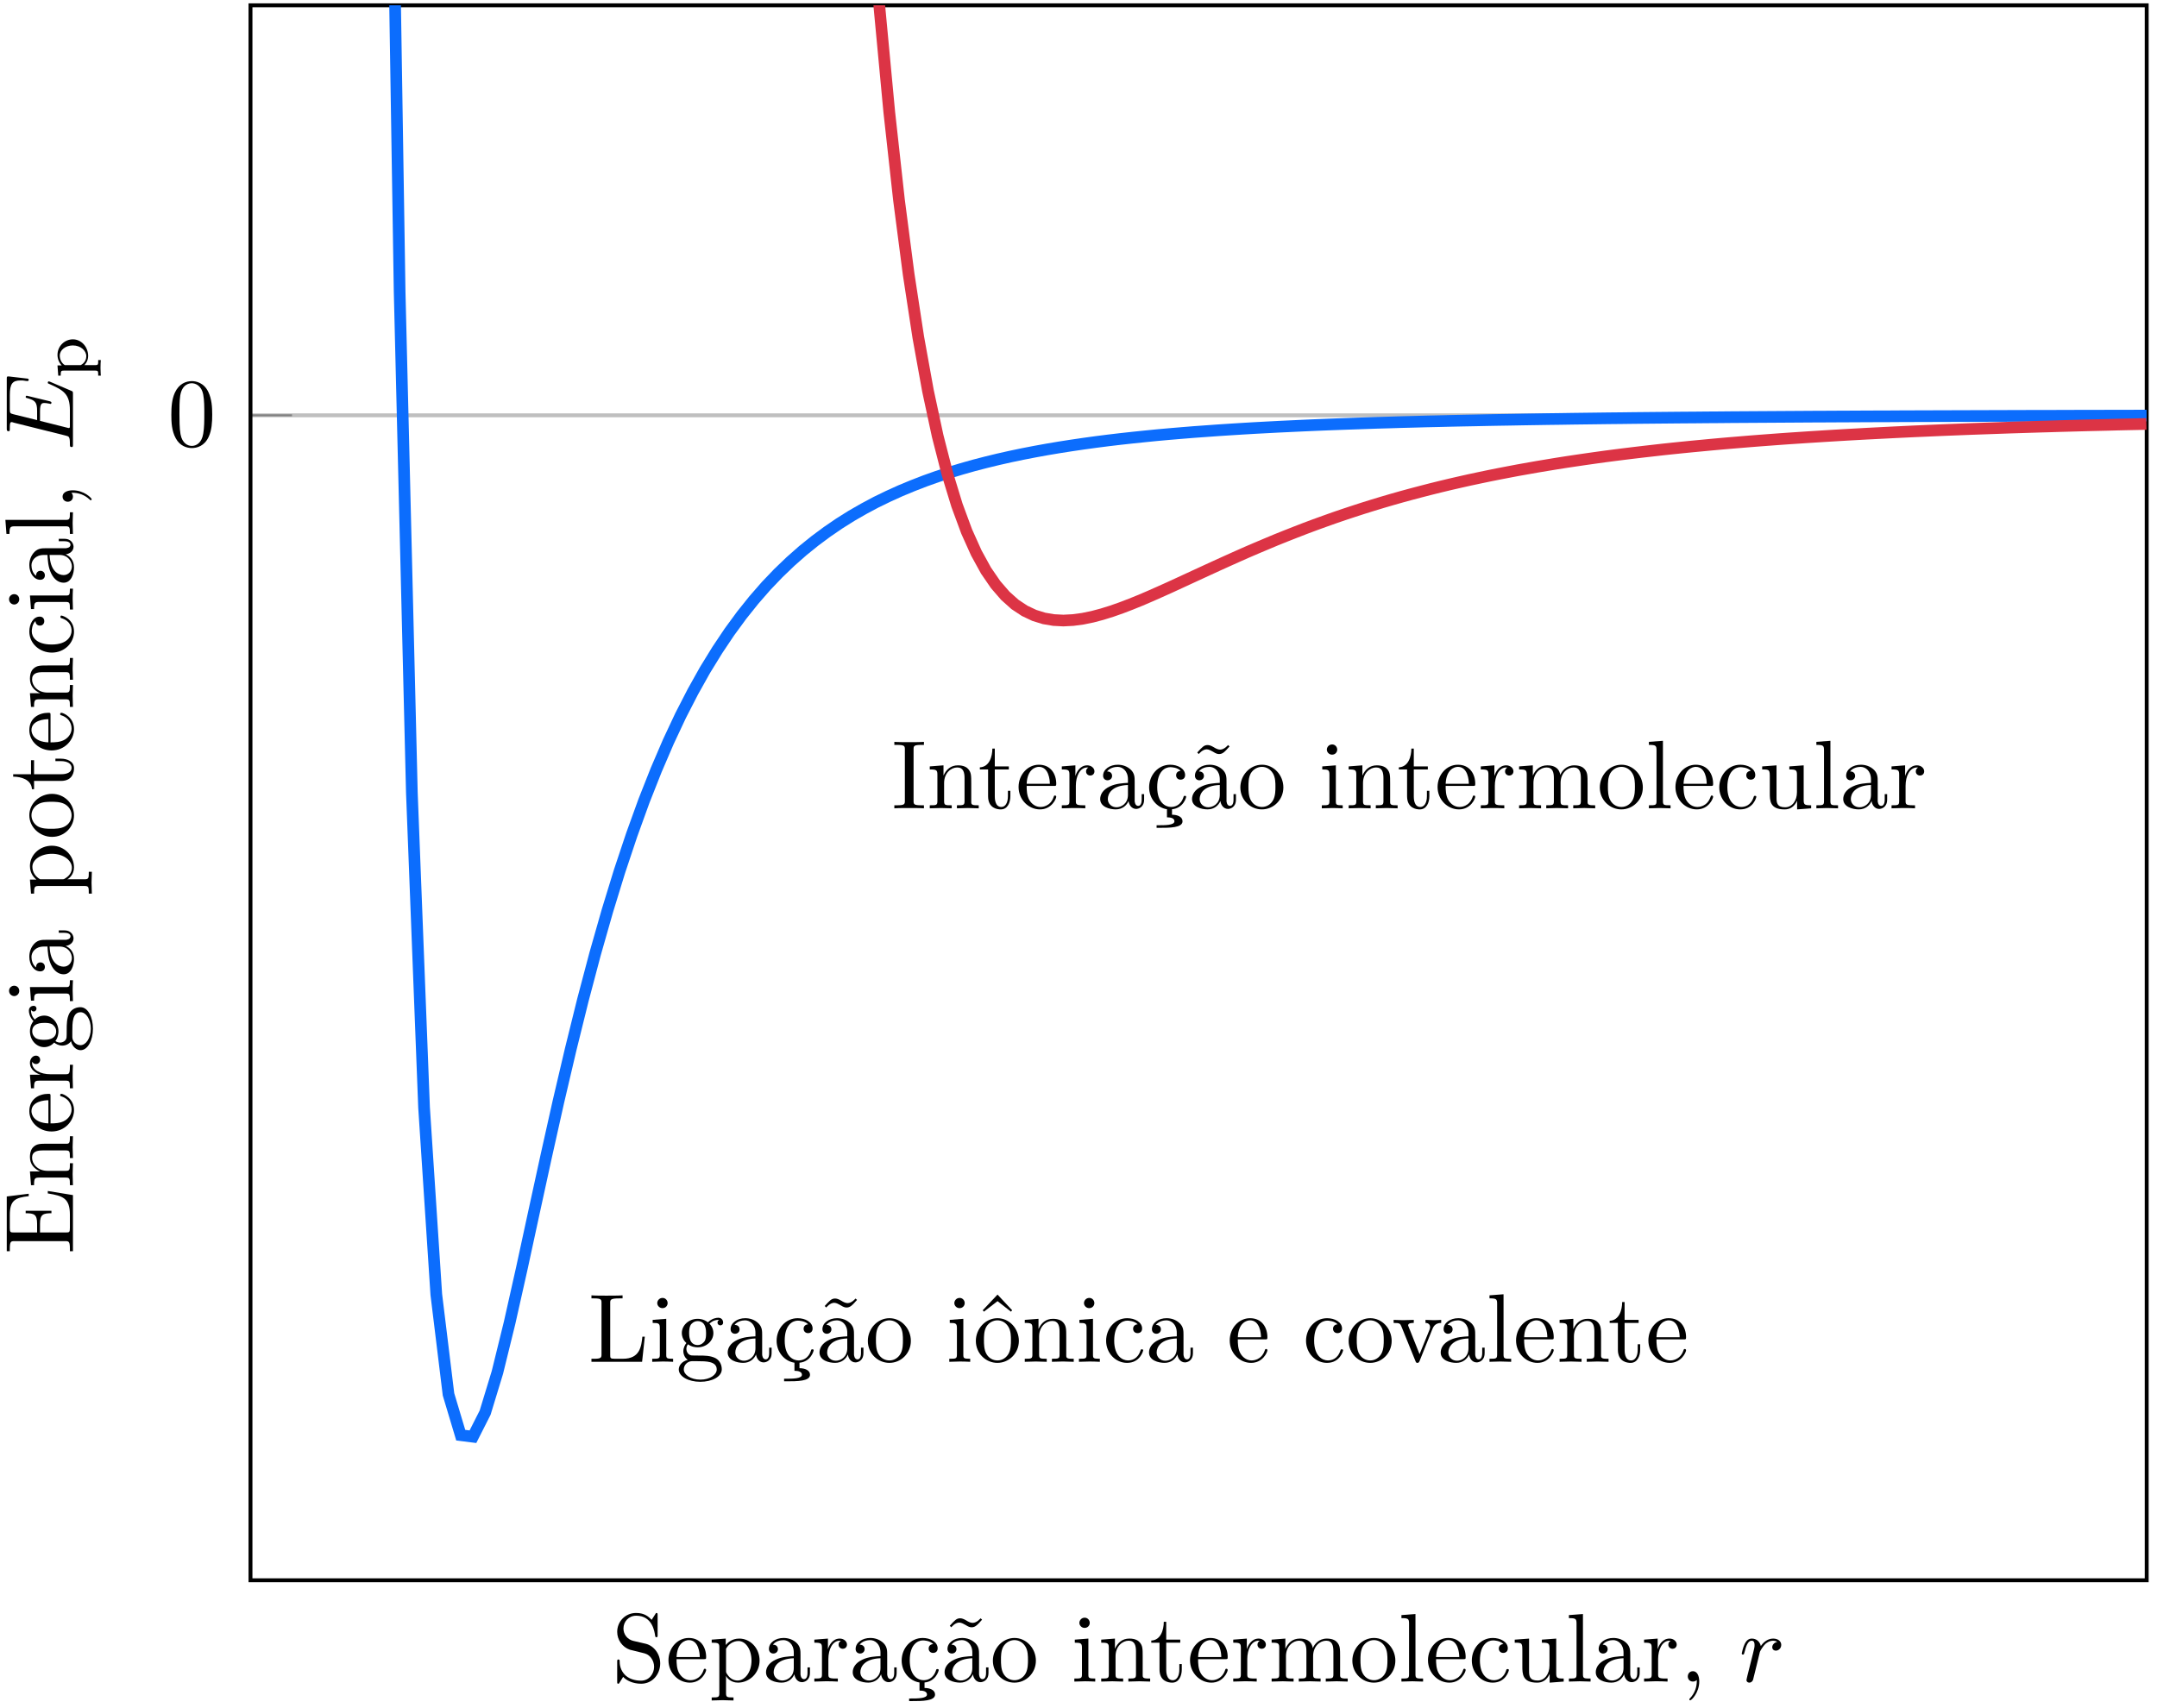 <?xml version="1.0" encoding="UTF-8"?>
<svg width="221pt" height="175pt" version="1.1" viewBox="0 0 221 175" xmlns="http://www.w3.org/2000/svg" xmlns:xlink="http://www.w3.org/1999/xlink">
<defs>
<symbol id="al" overflow="visible">
<path d="m4.578-3.188c0-0.797-0.047-1.594-0.391-2.328-0.453-0.969-1.281-1.125-1.688-1.125-0.609 0-1.328 0.266-1.75 1.188-0.312 0.688-0.359 1.469-0.359 2.266 0 0.75 0.031 1.641 0.453 2.406 0.422 0.797 1.156 1 1.641 1 0.531 0 1.297-0.203 1.734-1.156 0.312-0.688 0.359-1.469 0.359-2.25zm-0.812-0.125c0 0.75 0 1.422-0.109 2.062-0.156 0.953-0.719 1.25-1.172 1.25-0.391 0-0.984-0.25-1.156-1.203-0.109-0.594-0.109-1.516-0.109-2.109 0-0.641 0-1.297 0.078-1.828 0.188-1.188 0.938-1.281 1.188-1.281 0.328 0 0.984 0.188 1.172 1.172 0.109 0.562 0.109 1.312 0.109 1.938z"/>
</symbol>
<symbol id="ak" overflow="visible">
<path d="m5.797-2.578h-0.25c-0.109 1.016-0.25 2.266-2 2.266h-0.812c-0.469 0-0.484-0.062-0.484-0.391v-5.312c0-0.344 0-0.484 0.938-0.484h0.328v-0.312c-0.359 0.031-1.266 0.031-1.672 0.031-0.391 0-1.172 0-1.516-0.031v0.312h0.234c0.766 0 0.797 0.109 0.797 0.469v5.25c0 0.359-0.031 0.469-0.797 0.469h-0.234v0.312h5.188z"/>
</symbol>
<symbol id="f" overflow="visible">
<path d="m2.469 0v-0.312c-0.672 0-0.703-0.047-0.703-0.438v-3.656l-1.391 0.109v0.312c0.641 0 0.734 0.062 0.734 0.547v2.688c0 0.438-0.109 0.438-0.781 0.438v0.312l1.094-0.031c0.359 0 0.703 0.016 1.047 0.031zm-0.562-6.016c0-0.281-0.219-0.531-0.516-0.531-0.344 0-0.547 0.281-0.547 0.531 0 0.266 0.234 0.516 0.531 0.516 0.344 0 0.531-0.266 0.531-0.516z"/>
</symbol>
<symbol id="ae" overflow="visible">
<path d="m4.828-4.031c0-0.172-0.109-0.484-0.5-0.484-0.203 0-0.641 0.062-1.062 0.469-0.422-0.328-0.828-0.359-1.047-0.359-0.938 0-1.625 0.688-1.625 1.453 0 0.438 0.219 0.812 0.469 1.031-0.125 0.141-0.312 0.469-0.312 0.828 0 0.312 0.141 0.688 0.453 0.891-0.609 0.156-0.922 0.594-0.922 0.984 0 0.719 0.984 1.266 2.203 1.266 1.172 0 2.203-0.5 2.203-1.281 0-0.344-0.125-0.859-0.641-1.141-0.531-0.266-1.109-0.266-1.719-0.266-0.25 0-0.672 0-0.75-0.016-0.312-0.047-0.516-0.344-0.516-0.672 0-0.031 0-0.266 0.156-0.469 0.391 0.281 0.812 0.312 1 0.312 0.922 0 1.609-0.688 1.609-1.453 0-0.375-0.156-0.734-0.406-0.969 0.359-0.344 0.719-0.391 0.891-0.391 0 0 0.078 0 0.109 0.016-0.109 0.031-0.172 0.141-0.172 0.266 0 0.172 0.141 0.281 0.297 0.281 0.094 0 0.281-0.062 0.281-0.297zm-1.75 1.078c0 0.266 0 0.594-0.156 0.844-0.078 0.109-0.312 0.391-0.703 0.391-0.875 0-0.875-1-0.875-1.219 0-0.266 0.016-0.594 0.156-0.844 0.078-0.109 0.312-0.391 0.719-0.391 0.859 0 0.859 0.984 0.859 1.219zm1.094 3.734c0 0.547-0.703 1.047-1.672 1.047-1.016 0-1.703-0.516-1.703-1.047 0-0.453 0.375-0.828 0.812-0.844h0.594c0.859 0 1.969 0 1.969 0.844z"/>
</symbol>
<symbol id="b" overflow="visible">
<path d="m4.812-0.891v-0.562h-0.25v0.562c0 0.578-0.25 0.641-0.359 0.641-0.328 0-0.359-0.453-0.359-0.5v-1.984c0-0.422 0-0.812-0.359-1.188-0.391-0.391-0.891-0.547-1.375-0.547-0.812 0-1.5 0.469-1.5 1.125 0 0.297 0.203 0.469 0.453 0.469 0.281 0 0.469-0.203 0.469-0.453 0-0.125-0.062-0.453-0.516-0.453 0.266-0.359 0.766-0.469 1.078-0.469 0.484 0 1.062 0.391 1.062 1.281v0.359c-0.516 0.031-1.219 0.062-1.844 0.359-0.75 0.344-1 0.859-1 1.297 0 0.812 0.969 1.062 1.594 1.062 0.672 0 1.125-0.406 1.312-0.859 0.047 0.391 0.312 0.812 0.781 0.812 0.203 0 0.812-0.141 0.812-0.953zm-1.656-0.5c0 0.938-0.719 1.281-1.172 1.281-0.484 0-0.891-0.344-0.891-0.844 0-0.547 0.406-1.375 2.062-1.438z"/>
</symbol>
<symbol id="k" overflow="visible">
<path d="m4.141-1.188c0-0.094-0.109-0.094-0.141-0.094-0.078 0-0.109 0.031-0.125 0.094-0.281 0.922-0.938 1.047-1.297 1.047-0.531 0-1.406-0.422-1.406-2.031 0-1.625 0.812-2.047 1.344-2.047 0.094 0 0.719 0.016 1.062 0.375-0.406 0.031-0.469 0.328-0.469 0.453 0 0.266 0.188 0.453 0.453 0.453s0.469-0.156 0.469-0.469c0-0.672-0.766-1.062-1.531-1.062-1.25 0-2.156 1.078-2.156 2.312 0 1.172 0.812 2.094 1.828 2.25v0.828c0.375 0 0.766 0.078 0.766 0.406 0 0.406-0.953 0.406-1.703 0.406h-0.125v0.266h0.25c1.078 0 2.406 0 2.406-0.672 0-0.469-0.531-0.672-1.078-0.672v-0.562c1.156-0.109 1.453-1.188 1.453-1.281z"/>
</symbol>
<symbol id="j" overflow="visible">
<path d="m4.812-0.891v-0.562h-0.25v0.562c0 0.578-0.25 0.641-0.359 0.641-0.328 0-0.359-0.453-0.359-0.5v-1.984c0-0.422 0-0.812-0.359-1.188-0.391-0.391-0.891-0.547-1.375-0.547-0.812 0-1.5 0.469-1.5 1.125 0 0.297 0.203 0.469 0.453 0.469 0.281 0 0.469-0.203 0.469-0.453 0-0.125-0.062-0.453-0.516-0.453 0.266-0.359 0.766-0.469 1.078-0.469 0.484 0 1.062 0.391 1.062 1.281v0.359c-0.516 0.031-1.219 0.062-1.844 0.359-0.75 0.344-1 0.859-1 1.297 0 0.812 0.969 1.062 1.594 1.062 0.672 0 1.125-0.406 1.312-0.859 0.047 0.391 0.312 0.812 0.781 0.812 0.203 0 0.812-0.141 0.812-0.953zm-1.656-0.5c0 0.938-0.719 1.281-1.172 1.281-0.484 0-0.891-0.344-0.891-0.844 0-0.547 0.406-1.375 2.062-1.438zm1-4.953-0.156-0.141s-0.375 0.469-0.812 0.469c-0.234 0-0.484-0.141-0.656-0.25-0.266-0.156-0.453-0.219-0.625-0.219-0.375 0-0.562 0.219-1.062 0.766l0.156 0.156s0.375-0.484 0.812-0.484c0.234 0 0.484 0.156 0.656 0.25 0.266 0.172 0.438 0.234 0.609 0.234 0.375 0 0.578-0.219 1.078-0.781z"/>
</symbol>
<symbol id="c" overflow="visible">
<path d="m4.688-2.141c0-1.266-0.984-2.328-2.188-2.328-1.25 0-2.219 1.094-2.219 2.328 0 1.297 1.031 2.25 2.203 2.25 1.203 0 2.203-0.984 2.203-2.25zm-0.812-0.078c0 0.359 0 0.906-0.219 1.344-0.234 0.453-0.672 0.734-1.156 0.734-0.438 0-0.875-0.203-1.141-0.672-0.25-0.438-0.25-1.047-0.25-1.406 0-0.391 0-0.922 0.234-1.359 0.266-0.453 0.734-0.672 1.141-0.672 0.438 0 0.859 0.219 1.125 0.656 0.266 0.422 0.266 1 0.266 1.375z"/>
</symbol>
<symbol id="ad" overflow="visible">
<path d="m4.688-2.141c0-1.266-0.984-2.328-2.188-2.328-1.25 0-2.219 1.094-2.219 2.328 0 1.297 1.031 2.25 2.203 2.25 1.203 0 2.203-0.984 2.203-2.25zm-0.812-0.078c0 0.359 0 0.906-0.219 1.344-0.234 0.453-0.672 0.734-1.156 0.734-0.438 0-0.875-0.203-1.141-0.672-0.25-0.438-0.25-1.047-0.25-1.406 0-0.391 0-0.922 0.234-1.359 0.266-0.453 0.734-0.672 1.141-0.672 0.438 0 0.859 0.219 1.125 0.656 0.266 0.422 0.266 1 0.266 1.375zm0.125-3.062-1.5-1.609-1.516 1.609 0.125 0.141 1.391-1.078 1.375 1.078z"/>
</symbol>
<symbol id="e" overflow="visible">
<path d="m5.328 0v-0.312c-0.516 0-0.766 0-0.766-0.297v-1.906c0-0.859 0-1.156-0.312-1.516-0.141-0.172-0.469-0.375-1.047-0.375-0.734 0-1.203 0.422-1.484 1.047v-1.047l-1.406 0.109v0.312c0.703 0 0.781 0.062 0.781 0.562v2.672c0 0.438-0.109 0.438-0.781 0.438v0.312l1.141-0.031 1.109 0.031v-0.312c-0.672 0-0.781 0-0.781-0.438v-1.844c0-1.031 0.719-1.594 1.344-1.594 0.641 0 0.75 0.531 0.75 1.109v2.328c0 0.438-0.109 0.438-0.781 0.438v0.312l1.125-0.031z"/>
</symbol>
<symbol id="i" overflow="visible">
<path d="m4.141-1.188c0-0.094-0.109-0.094-0.141-0.094-0.078 0-0.109 0.031-0.125 0.094-0.281 0.922-0.938 1.047-1.297 1.047-0.531 0-1.406-0.422-1.406-2.031 0-1.625 0.812-2.047 1.344-2.047 0.094 0 0.719 0.016 1.062 0.375-0.406 0.031-0.469 0.328-0.469 0.453 0 0.266 0.188 0.453 0.453 0.453s0.469-0.156 0.469-0.469c0-0.672-0.766-1.062-1.531-1.062-1.25 0-2.156 1.078-2.156 2.312 0 1.281 0.984 2.266 2.141 2.266 1.328 0 1.656-1.203 1.656-1.297z"/>
</symbol>
<symbol id="a" overflow="visible">
<path d="m4.141-1.188c0-0.094-0.078-0.125-0.141-0.125-0.078 0-0.109 0.062-0.125 0.141-0.344 1.031-1.25 1.031-1.344 1.031-0.5 0-0.891-0.297-1.125-0.672-0.297-0.469-0.297-1.125-0.297-1.484h2.781c0.219 0 0.25 0 0.25-0.219 0-0.984-0.547-1.953-1.781-1.953-1.156 0-2.078 1.031-2.078 2.281 0 1.328 1.047 2.297 2.188 2.297 1.219 0 1.672-1.109 1.672-1.297zm-0.656-1.328h-2.375c0.062-1.484 0.906-1.734 1.25-1.734 1.016 0 1.125 1.344 1.125 1.734z"/>
</symbol>
<symbol id="aj" overflow="visible">
<path d="m5.062-3.984v-0.312c-0.234 0.016-0.516 0.031-0.75 0.031l-0.859-0.031v0.312c0.359 0 0.469 0.234 0.469 0.422 0 0.094-0.016 0.141-0.047 0.25l-1.031 2.531-1.109-2.781c-0.062-0.125-0.062-0.172-0.062-0.172 0-0.25 0.391-0.25 0.578-0.25v-0.312l-1.094 0.031c-0.266 0-0.672-0.016-0.969-0.031v0.312c0.625 0 0.672 0.062 0.797 0.359l1.438 3.547c0.062 0.141 0.078 0.188 0.203 0.188 0.141 0 0.172-0.094 0.219-0.188l1.297-3.234c0.094-0.234 0.266-0.672 0.922-0.672z"/>
</symbol>
<symbol id="g" overflow="visible">
<path d="m2.547 0v-0.312c-0.672 0-0.781 0-0.781-0.438v-6.172l-1.438 0.109v0.312c0.703 0 0.781 0.062 0.781 0.562v5.188c0 0.438-0.109 0.438-0.781 0.438v0.312l1.109-0.031z"/>
</symbol>
<symbol id="h" overflow="visible">
<path d="m3.312-1.234v-0.562h-0.25v0.547c0 0.734-0.297 1.109-0.672 1.109-0.672 0-0.672-0.906-0.672-1.078v-2.766h1.438v-0.312h-1.438v-1.828h-0.25c0 0.812-0.297 1.875-1.281 1.922v0.219h0.844v2.75c0 1.219 0.938 1.344 1.297 1.344 0.703 0 0.984-0.703 0.984-1.344z"/>
</symbol>
<symbol id="ai" overflow="visible">
<path d="m3.312 0v-0.312h-0.25c-0.797 0-0.812-0.109-0.812-0.469v-5.25c0-0.359 0.016-0.469 0.812-0.469h0.25v-0.312c-0.344 0.031-1.125 0.031-1.516 0.031-0.375 0-1.172 0-1.516-0.031v0.312h0.25c0.797 0 0.828 0.109 0.828 0.469v5.25c0 0.359-0.031 0.469-0.828 0.469h-0.25v0.312c0.344-0.031 1.141-0.031 1.516-0.031 0.391 0 1.172 0 1.516 0.031z"/>
</symbol>
<symbol id="d" overflow="visible">
<path d="m3.625-3.797c0-0.312-0.312-0.609-0.734-0.609-0.734 0-1.094 0.672-1.219 1.094v-1.094l-1.391 0.109v0.312c0.703 0 0.781 0.062 0.781 0.562v2.672c0 0.438-0.109 0.438-0.781 0.438v0.312l1.141-0.031c0.391 0 0.859 0 1.266 0.031v-0.312h-0.219c-0.734 0-0.75-0.109-0.75-0.469v-1.531c0-0.984 0.422-1.875 1.172-1.875 0.062 0 0.094 0 0.109 0.016-0.031 0-0.234 0.125-0.234 0.391s0.219 0.422 0.438 0.422c0.172 0 0.422-0.125 0.422-0.438z"/>
</symbol>
<symbol id="q" overflow="visible">
<path d="m8.109 0v-0.312c-0.516 0-0.766 0-0.781-0.297v-1.906c0-0.859 0-1.156-0.312-1.516-0.141-0.172-0.469-0.375-1.047-0.375-0.828 0-1.281 0.594-1.438 0.984-0.141-0.875-0.875-0.984-1.328-0.984-0.734 0-1.203 0.422-1.484 1.047v-1.047l-1.406 0.109v0.312c0.703 0 0.781 0.062 0.781 0.562v2.672c0 0.438-0.109 0.438-0.781 0.438v0.312l1.141-0.031 1.109 0.031v-0.312c-0.672 0-0.781 0-0.781-0.438v-1.844c0-1.031 0.719-1.594 1.344-1.594 0.641 0 0.75 0.531 0.75 1.109v2.328c0 0.438-0.109 0.438-0.781 0.438v0.312l1.125-0.031 1.109 0.031v-0.312c-0.656 0-0.766 0-0.766-0.438v-1.844c0-1.031 0.703-1.594 1.344-1.594 0.625 0 0.734 0.531 0.734 1.109v2.328c0 0.438-0.109 0.438-0.781 0.438v0.312l1.125-0.031z"/>
</symbol>
<symbol id="p" overflow="visible">
<path d="m5.328 0v-0.312c-0.688 0-0.766-0.062-0.766-0.562v-3.531l-1.469 0.109v0.312c0.688 0 0.781 0.062 0.781 0.562v1.766c0 0.875-0.484 1.547-1.219 1.547-0.828 0-0.875-0.469-0.875-0.984v-3.312l-1.469 0.109v0.312c0.781 0 0.781 0.031 0.781 0.906v1.5c0 0.781 0 1.688 1.516 1.688 0.562 0 1-0.281 1.281-0.891v0.891z"/>
</symbol>
<symbol id="ah" overflow="visible">
<path d="m4.969-1.859c0-0.984-0.656-1.812-1.484-2.016l-1.281-0.297c-0.625-0.156-1-0.688-1-1.266 0-0.703 0.531-1.312 1.312-1.312 1.656 0 1.875 1.641 1.938 2.078 0.016 0.062 0.016 0.125 0.125 0.125 0.125 0 0.125-0.047 0.125-0.234v-2c0-0.172 0-0.25-0.109-0.25-0.062 0-0.078 0.016-0.141 0.141l-0.359 0.562c-0.297-0.297-0.703-0.703-1.594-0.703-1.109 0-1.938 0.875-1.938 1.938 0 0.828 0.531 1.562 1.297 1.828 0.109 0.031 0.625 0.156 1.328 0.328 0.266 0.062 0.562 0.141 0.844 0.5 0.203 0.266 0.312 0.594 0.312 0.922 0 0.703-0.5 1.422-1.344 1.422-0.281 0-1.047-0.047-1.578-0.531-0.578-0.547-0.609-1.172-0.609-1.531-0.016-0.109-0.094-0.109-0.125-0.109-0.125 0-0.125 0.078-0.125 0.25v2c0 0.172 0 0.234 0.109 0.234 0.062 0 0.078-0.016 0.141-0.125 0 0 0.031-0.047 0.359-0.578 0.312 0.344 0.953 0.703 1.844 0.703 1.156 0 1.953-0.969 1.953-2.078z"/>
</symbol>
<symbol id="ag" overflow="visible">
<path d="m5.188-2.156c0-1.266-0.953-2.25-2.078-2.25-0.781 0-1.203 0.438-1.391 0.656v-0.656l-1.438 0.109v0.312c0.703 0 0.781 0.062 0.781 0.5v4.656c0 0.453-0.109 0.453-0.781 0.453v0.312l1.109-0.031 1.125 0.031v-0.312c-0.656 0-0.766 0-0.766-0.453v-1.766c0.047 0.172 0.469 0.703 1.219 0.703 1.188 0 2.219-0.984 2.219-2.266zm-0.828 0c0 1.203-0.688 2.047-1.422 2.047-0.406 0-0.781-0.203-1.047-0.609-0.141-0.203-0.141-0.219-0.141-0.422v-2.219c0.281-0.516 0.766-0.797 1.281-0.797 0.734 0 1.328 0.875 1.328 2z"/>
</symbol>
<symbol id="af" overflow="visible">
<path d="m2.031-0.016c0-0.625-0.25-1.047-0.641-1.047-0.359 0-0.531 0.281-0.531 0.531 0 0.266 0.172 0.531 0.531 0.531 0.141 0 0.281-0.062 0.391-0.156 0.016 0.781-0.25 1.391-0.688 1.859-0.062 0.062-0.078 0.078-0.078 0.109 0 0.078 0.047 0.109 0.094 0.109 0.125 0 0.922-0.781 0.922-1.938z"/>
</symbol>
<symbol id="ac" overflow="visible">
<path d="m4.344-3.766c0-0.344-0.312-0.641-0.828-0.641-0.641 0-1.078 0.484-1.266 0.766-0.094-0.453-0.453-0.766-0.922-0.766-0.453 0-0.641 0.391-0.734 0.562-0.172 0.344-0.297 0.938-0.297 0.969 0 0.109 0.109 0.109 0.109 0.109 0.109 0 0.109-0.016 0.172-0.234 0.172-0.703 0.375-1.188 0.734-1.188 0.156 0 0.297 0.078 0.297 0.453 0 0.219-0.031 0.328-0.156 0.844l-0.578 2.297c-0.031 0.156-0.094 0.391-0.094 0.438 0 0.172 0.141 0.266 0.297 0.266 0.125 0 0.297-0.078 0.375-0.281 0.016-0.031 0.344-1.391 0.391-1.578l0.312-1.297c0.047-0.125 0.328-0.594 0.562-0.812 0.078-0.062 0.375-0.328 0.797-0.328 0.266 0 0.422 0.125 0.422 0.125-0.297 0.047-0.516 0.281-0.516 0.547 0 0.156 0.109 0.344 0.375 0.344s0.547-0.234 0.547-0.594z"/>
</symbol>
<symbol id="ab" overflow="visible">
<path d="m-2.578-6.5v0.25c1.547 0.25 2.266 0.484 2.266 2.188v1.328c0 0.469-0.062 0.484-0.391 0.484h-2.672v-0.891c0-0.969 0.328-1.078 1.172-1.078v-0.25h-2.641v0.25c0.859 0 1.172 0.109 1.172 1.078v0.891h-2.406c-0.328 0-0.391-0.016-0.391-0.484v-1.281c0-1.531 0.547-1.797 1.938-1.953v-0.25l-2.25 0.281v5.609h0.312v-0.234c0-0.766 0.109-0.797 0.469-0.797h5.219c0.359 0 0.469 0.031 0.469 0.797v0.234h0.312v-5.75z"/>
</symbol>
<symbol id="o" overflow="visible">
<path d="m0-5.328h-0.312c0 0.516 0 0.766-0.297 0.766h-1.906c-0.859 0-1.156 0-1.516 0.312-0.172 0.141-0.375 0.469-0.375 1.047 0 0.734 0.422 1.203 1.047 1.484h-1.047l0.109 1.406h0.312c0-0.703 0.062-0.781 0.562-0.781h2.672c0.438 0 0.438 0.109 0.438 0.781h0.312l-0.031-1.141 0.031-1.109h-0.312c0 0.672 0 0.781-0.438 0.781h-1.844c-1.031 0-1.594-0.719-1.594-1.344 0-0.641 0.531-0.75 1.109-0.75h2.328c0.438 0 0.438 0.109 0.438 0.781h0.312l-0.031-1.125z"/>
</symbol>
<symbol id="n" overflow="visible">
<path d="m-1.188-4.141c-0.094 0-0.125 0.078-0.125 0.141 0 0.078 0.062 0.109 0.141 0.125 1.031 0.344 1.031 1.25 1.031 1.344 0 0.5-0.297 0.891-0.672 1.125-0.469 0.297-1.125 0.297-1.484 0.297v-2.781c0-0.219 0-0.25-0.219-0.25-0.984 0-1.953 0.547-1.953 1.781 0 1.156 1.031 2.078 2.281 2.078 1.328 0 2.297-1.047 2.297-2.188 0-1.219-1.109-1.672-1.297-1.672zm-1.328 0.656v2.375c-1.484-0.062-1.734-0.906-1.734-1.25 0-1.016 1.344-1.125 1.734-1.125z"/>
</symbol>
<symbol id="w" overflow="visible">
<path d="m-3.797-3.625c-0.312 0-0.609 0.312-0.609 0.734 0 0.734 0.672 1.094 1.094 1.219h-1.094l0.109 1.391h0.312c0-0.703 0.062-0.781 0.562-0.781h2.672c0.438 0 0.438 0.109 0.438 0.781h0.312l-0.031-1.141c0-0.391 0-0.859 0.031-1.266h-0.312v0.219c0 0.734-0.109 0.75-0.469 0.75h-1.531c-0.984 0-1.875-0.422-1.875-1.172 0-0.062 0-0.094 0.016-0.109 0 0.031 0.125 0.234 0.391 0.234s0.422-0.219 0.422-0.438c0-0.172-0.125-0.422-0.438-0.422z"/>
</symbol>
<symbol id="v" overflow="visible">
<path d="m-4.031-4.828c-0.172 0-0.484 0.109-0.484 0.5 0 0.203 0.062 0.641 0.469 1.062-0.328 0.422-0.359 0.828-0.359 1.047 0 0.938 0.688 1.625 1.453 1.625 0.438 0 0.812-0.219 1.031-0.469 0.141 0.125 0.469 0.312 0.828 0.312 0.312 0 0.688-0.141 0.891-0.453 0.156 0.609 0.594 0.922 0.984 0.922 0.719 0 1.266-0.984 1.266-2.203 0-1.172-0.5-2.203-1.281-2.203-0.344 0-0.859 0.125-1.141 0.641-0.266 0.531-0.266 1.109-0.266 1.719 0 0.25 0 0.672-0.016 0.75-0.047 0.312-0.344 0.516-0.672 0.516-0.031 0-0.266 0-0.469-0.156 0.281-0.391 0.312-0.812 0.312-1 0-0.922-0.688-1.609-1.453-1.609-0.375 0-0.734 0.156-0.969 0.406-0.344-0.359-0.391-0.719-0.391-0.891 0 0 0-0.078 0.016-0.109 0.031 0.109 0.141 0.172 0.266 0.172 0.172 0 0.281-0.141 0.281-0.297 0-0.094-0.062-0.281-0.297-0.281zm1.078 1.75c0.266 0 0.594 0 0.844 0.156 0.109 0.078 0.391 0.312 0.391 0.703 0 0.875-1 0.875-1.219 0.875-0.266 0-0.594-0.016-0.844-0.156-0.109-0.078-0.391-0.312-0.391-0.719 0-0.859 0.984-0.859 1.219-0.859zm3.734-1.094c0.547 0 1.047 0.703 1.047 1.672 0 1.016-0.516 1.703-1.047 1.703-0.453 0-0.828-0.375-0.844-0.812v-0.594c0-0.859 0-1.969 0.844-1.969z"/>
</symbol>
<symbol id="m" overflow="visible">
<path d="m0-2.469h-0.312c0 0.672-0.047 0.703-0.438 0.703h-3.656l0.109 1.391h0.312c0-0.641 0.062-0.734 0.547-0.734h2.688c0.438 0 0.438 0.109 0.438 0.781h0.312l-0.031-1.094c0-0.359 0.016-0.703 0.031-1.047zm-6.016 0.562c-0.281 0-0.531 0.219-0.531 0.516 0 0.344 0.281 0.547 0.531 0.547 0.266 0 0.516-0.234 0.516-0.531 0-0.344-0.266-0.531-0.516-0.531z"/>
</symbol>
<symbol id="l" overflow="visible">
<path d="m-0.891-4.812h-0.562v0.25h0.562c0.578 0 0.641 0.25 0.641 0.359 0 0.328-0.453 0.359-0.5 0.359h-1.984c-0.422 0-0.812 0-1.188 0.359-0.391 0.391-0.547 0.891-0.547 1.375 0 0.812 0.469 1.5 1.125 1.5 0.297 0 0.469-0.203 0.469-0.453 0-0.281-0.203-0.469-0.453-0.469-0.125 0-0.453 0.062-0.453 0.516-0.359-0.266-0.469-0.766-0.469-1.078 0-0.484 0.391-1.062 1.281-1.062h0.359c0.031 0.516 0.062 1.219 0.359 1.844 0.344 0.75 0.859 1 1.297 1 0.812 0 1.062-0.969 1.062-1.594 0-0.672-0.406-1.125-0.859-1.312 0.391-0.047 0.812-0.312 0.812-0.781 0-0.203-0.141-0.812-0.953-0.812zm-0.5 1.656c0.938 0 1.281 0.719 1.281 1.172 0 0.484-0.344 0.891-0.844 0.891-0.547 0-1.375-0.406-1.438-2.062z"/>
</symbol>
<symbol id="u" overflow="visible">
<path d="m-2.156-5.188c-1.266 0-2.25 0.953-2.25 2.078 0 0.781 0.438 1.203 0.656 1.391h-0.656l0.109 1.438h0.312c0-0.703 0.062-0.781 0.5-0.781h4.656c0.453 0 0.453 0.109 0.453 0.781h0.312l-0.031-1.109 0.031-1.125h-0.312c0 0.656 0 0.766-0.453 0.766h-1.766c0.172-0.047 0.703-0.469 0.703-1.219 0-1.188-0.984-2.219-2.266-2.219zm0 0.828c1.203 0 2.047 0.688 2.047 1.422 0 0.406-0.203 0.781-0.609 1.047-0.203 0.141-0.219 0.141-0.422 0.141h-2.219c-0.516-0.281-0.797-0.766-0.797-1.281 0-0.734 0.875-1.328 2-1.328z"/>
</symbol>
<symbol id="t" overflow="visible">
<path d="m-2.141-4.688c-1.266 0-2.328 0.984-2.328 2.188 0 1.25 1.094 2.219 2.328 2.219 1.297 0 2.25-1.031 2.25-2.203 0-1.203-0.984-2.203-2.25-2.203zm-0.078 0.812c0.359 0 0.906 0 1.344 0.219 0.453 0.234 0.734 0.672 0.734 1.156 0 0.438-0.203 0.875-0.672 1.141-0.438 0.25-1.047 0.25-1.406 0.25-0.391 0-0.922 0-1.359-0.234-0.453-0.266-0.672-0.734-0.672-1.141 0-0.438 0.219-0.859 0.656-1.125 0.422-0.266 1-0.266 1.375-0.266z"/>
</symbol>
<symbol id="aa" overflow="visible">
<path d="m-1.234-3.312h-0.562v0.25h0.547c0.734 0 1.109 0.297 1.109 0.672 0 0.672-0.906 0.672-1.078 0.672h-2.766v-1.438h-0.312v1.438h-1.828v0.25c0.812 0 1.875 0.297 1.922 1.281h0.219v-0.844h2.75c1.219 0 1.344-0.938 1.344-1.297 0-0.703-0.703-0.984-1.344-0.984z"/>
</symbol>
<symbol id="z" overflow="visible">
<path d="m-1.188-4.141c-0.094 0-0.094 0.109-0.094 0.141 0 0.078 0.031 0.109 0.094 0.125 0.922 0.281 1.047 0.938 1.047 1.297 0 0.531-0.422 1.406-2.031 1.406-1.625 0-2.047-0.812-2.047-1.344 0-0.094 0.016-0.719 0.375-1.062 0.031 0.406 0.328 0.469 0.453 0.469 0.266 0 0.453-0.188 0.453-0.453s-0.156-0.469-0.469-0.469c-0.672 0-1.062 0.766-1.062 1.531 0 1.25 1.078 2.156 2.312 2.156 1.281 0 2.266-0.984 2.266-2.141 0-1.328-1.203-1.656-1.297-1.656z"/>
</symbol>
<symbol id="y" overflow="visible">
<path d="m0-2.547h-0.312c0 0.672 0 0.781-0.438 0.781h-6.172l0.109 1.438h0.312c0-0.703 0.062-0.781 0.562-0.781h5.188c0.438 0 0.438 0.109 0.438 0.781h0.312l-0.031-1.109z"/>
</symbol>
<symbol id="x" overflow="visible">
<path d="m-0.016-2.031c-0.625 0-1.047 0.25-1.047 0.641 0 0.359 0.281 0.531 0.531 0.531 0.266 0 0.531-0.172 0.531-0.531 0-0.141-0.062-0.281-0.156-0.391 0.781-0.016 1.391 0.25 1.859 0.688 0.062 0.062 0.078 0.078 0.109 0.078 0.078 0 0.109-0.047 0.109-0.094 0-0.125-0.781-0.922-1.938-0.922z"/>
</symbol>
<symbol id="s" overflow="visible">
<path d="m-2.469-7.109s-0.109 0-0.109 0.125c0 0.094 0.062 0.109 0.125 0.125 1.469 0.656 2.141 1.016 2.141 2.719v1.453 0.219c-0.016 0.109-0.031 0.141-0.109 0.141-0.031 0-0.047 0-0.219-0.047l-2.734-0.688v-0.984c0-0.844 0.219-0.844 0.469-0.844 0.062 0 0.188 0 0.484 0.062 0.047 0.016 0.078 0.031 0.109 0.031 0.047 0 0.109-0.031 0.109-0.125 0-0.078-0.047-0.109-0.203-0.156l-2.328-0.562c-0.062 0-0.109 0.047-0.109 0.125s0.062 0.109 0.172 0.125c0.766 0.219 1 0.391 1 1.312v0.938l-2.406-0.594c-0.359-0.094-0.391-0.109-0.391-0.547v-1.406c0-1.203 0.281-1.516 1.109-1.516 0.234 0 0.25 0 0.531 0.047 0.047 0 0.125 0.016 0.172 0.016s0.125-0.031 0.125-0.125c0-0.109-0.062-0.125-0.25-0.141l-1.734-0.203c-0.266-0.031-0.266 0.016-0.266 0.266v5.047c0 0.188 0 0.297 0.203 0.297 0.109 0 0.109-0.094 0.109-0.281 0-0.375 0-0.656 0.172-0.656 0.047 0 0.062 0 0.25 0.062l5.266 1.312c0.391 0.094 0.469 0.109 0.469 0.906 0 0.172 0 0.281 0.188 0.281 0.125 0 0.125-0.094 0.125-0.281v-5.172c0-0.234-0.016-0.25-0.172-0.312l-2.156-0.922-0.141-0.047z"/>
</symbol>
<symbol id="r" overflow="visible">
<path d="m-1.5-4.062c-0.859 0-1.578 0.703-1.578 1.594 0 0.391 0.156 0.797 0.438 1.078h-0.438l0.078 1.047h0.25c0-0.484 0.047-0.516 0.328-0.516h3.219c0.297 0 0.297 0.062 0.297 0.516h0.266s-0.031-0.5-0.031-0.797c0-0.25 0.016-0.734 0.031-0.797h-0.266c0 0.453 0 0.516-0.297 0.516h-1.125c0.031-0.031 0.391-0.359 0.391-0.938 0-0.922-0.688-1.703-1.562-1.703zm0 0.625c0.797 0 1.375 0.531 1.375 1.109 0 0.625-0.531 0.891-0.578 0.906h-1.625c-0.344-0.203-0.516-0.609-0.516-0.969 0-0.594 0.609-1.047 1.344-1.047z"/>
</symbol>
<clipPath id="an">
<path d="m25.664 0.543h194.28v161.4h-194.28z"/>
</clipPath>
<clipPath id="am">
<path d="m55 0.543h164.94v80.457h-164.94z"/>
</clipPath>
</defs>
<path transform="matrix(1 0 0 -1 25.666 147.27)" d="m-0.002 104.71h194.28" fill="none" stroke="#bfbfbf" stroke-miterlimit="10" stroke-width=".399"/>
<path transform="matrix(1 0 0 -1 25.666 147.27)" d="m-0.002 104.71h4.254m190.02 0h-4.254" fill="none" stroke="#7f7f7f" stroke-miterlimit="10" stroke-width=".199"/>
<path transform="matrix(1 0 0 -1 25.666 147.27)" d="m-0.002-14.673v161.4h194.28v-161.4z" fill="none" stroke="#000" stroke-miterlimit="10" stroke-width=".399"/>
<g>
<use x="17.165" y="45.697" xlink:href="#al"/>
</g>
<g clip-path="url(#an)">
<path transform="matrix(1 0 0 -1 25.666 147.27)" d="m7.771 1716.7 1.25-571.61 1.254-388.15 1.25-263.23 1.254-177.86 1.25-119.37 1.25-79.074 1.254-51.375 1.25-32.262 1.254-19.16 1.25-10.23 1.254-4.184 1.25-0.156 1.25 2.469 1.254 4.113 1.25 5.082 1.254 5.586 1.25 5.773 1.254 5.746 1.25 5.59 1.254 5.344 1.25 5.051 1.25 4.723 1.254 4.398 1.25 4.07 1.254 3.754 1.25 3.457 1.254 3.172 1.25 2.91 1.25 2.664 1.254 2.438 1.25 2.234 1.254 2.039 1.25 1.867 1.254 1.711 1.25 1.562 1.25 1.434 1.254 1.312 1.25 1.199 1.254 1.105 1.25 1.008 1.254 0.93 1.25 0.855 1.25 0.785 1.254 0.719 1.25 0.668 1.254 0.609 1.25 0.566 1.254 0.52 1.25 0.484 1.25 0.445 1.254 0.41 1.25 0.379 1.254 0.355 1.25 0.324 1.254 0.305 1.25 0.281 1.254 0.262 1.25 0.242 1.25 0.227 1.254 0.211 1.25 0.195 1.254 0.184 1.25 0.172 1.254 0.16 1.25 0.148 1.25 0.137 1.254 0.129 1.25 0.125 1.254 0.113 1.25 0.105 1.254 0.102 2.5 0.18 1.254 0.082 1.25 0.078 1.254 0.074 1.25 0.066 1.254 0.066 2.5 0.117 1.254 0.055 1.25 0.051 1.254 0.047 1.25 0.043 1.254 0.043 1.25 0.043 1.25 0.035 1.254 0.039 1.25 0.031 1.254 0.035 1.25 0.027 1.254 0.031 1.25 0.027 1.254 0.023 1.25 0.027 1.25 0.023 1.254 0.02 1.25 0.023 1.254 0.02 1.25 0.02 1.254 0.016 1.25 0.02 2.504 0.031 1.25 0.016 1.254 0.012 1.25 0.016 1.254 0.012 3.754 0.035 1.25 0.008 1.254 0.012 1.25 0.008 1.254 0.012 3.754 0.023 2.504 0.016 2.504 0.016 1.25 0.004 1.25 0.008 1.254 0.004 1.25 0.008 1.254 0.004 1.25 0.004 1.254 0.008 2.504 0.008 11.262 0.035h1.254l3.754 0.012h1.254l1.25 0.004h1.25l1.254 0.004 1.25 0.004" fill="none" stroke="#0c6dfd" stroke-miterlimit="10" stroke-width="1.196"/>
</g>
<g clip-path="url(#am)">
<path transform="matrix(1 0 0 -1 25.666 147.27)" d="m46.627 1265.4 0.988-172.26 0.992-146.85 0.992-125.39 0.988-107.25 0.992-91.656 0.992-78.523 0.988-67.254 0.992-57.688 0.992-49.387 0.988-42.402 0.992-36.332 0.992-31.164 0.988-26.738 0.992-22.941 0.992-19.711 0.988-16.809 0.992-14.418 0.992-12.332 0.988-10.523 0.992-8.984 0.992-7.625 0.988-6.461 0.992-5.484 0.992-4.621 0.992-3.871 0.988-3.238 0.992-2.684 0.992-2.207 0.988-1.797 0.992-1.445 0.992-1.145 0.988-0.883 0.992-0.656 0.992-0.469 0.988-0.305 0.992-0.168 0.992-0.051 0.988 0.051 0.992 0.133 0.992 0.203 0.988 0.262 0.992 0.309 0.992 0.348 0.988 0.379 0.992 0.402 0.992 0.426 0.988 0.438 0.992 0.445 0.992 0.457 0.988 0.457 1.984 0.914 0.988 0.453 0.992 0.449 0.992 0.445 0.988 0.438 0.992 0.426 0.992 0.418 0.988 0.414 0.992 0.398 0.992 0.391 0.988 0.383 0.992 0.371 0.992 0.359 0.988 0.352 0.992 0.34 0.992 0.328 0.988 0.32 0.992 0.309 0.992 0.301 0.988 0.289 0.992 0.281 0.992 0.27 0.992 0.262 0.988 0.254 0.992 0.246 0.992 0.238 0.988 0.227 0.992 0.223 0.992 0.211 0.988 0.207 0.992 0.199 0.992 0.191 0.988 0.188 1.984 0.352 0.988 0.164 0.992 0.164 0.992 0.156 0.988 0.148 0.992 0.145 0.992 0.141 0.988 0.137 0.992 0.129 0.992 0.125 0.988 0.121 0.992 0.117 0.992 0.113 0.988 0.113 0.992 0.105 0.992 0.102 0.988 0.098 1.984 0.188 0.988 0.09 0.992 0.086 0.992 0.082 0.988 0.082 0.992 0.078 0.992 0.074 0.988 0.074 0.992 0.07 0.992 0.066 0.988 0.066 1.984 0.125 0.988 0.059 0.992 0.059 0.992 0.055 0.988 0.055 2.977 0.152 0.988 0.047 0.992 0.047 0.992 0.043 0.988 0.043 0.992 0.043 0.992 0.039 0.988 0.039 0.992 0.039 0.992 0.035 0.988 0.035 1.984 0.07 0.988 0.031 1.984 0.062 0.988 0.027 0.992 0.031 0.992 0.027 0.988 0.027 0.992 0.027 0.992 0.023 0.988 0.023 0.992 0.027 0.992 0.023 0.988 0.02 0.992 0.023" fill="none" stroke="#dc3445" stroke-miterlimit="10" stroke-width="1.196"/>
</g>
<g>
<use x="60.269" y="139.555" xlink:href="#ak"/>
<use x="66.496" y="139.555" xlink:href="#f"/>
<use x="69.263" y="139.555" xlink:href="#ae"/>
<use x="74.245" y="139.555" xlink:href="#b"/>
<use x="79.226" y="139.555" xlink:href="#k"/>
<use x="83.654" y="139.555" xlink:href="#j"/>
<use x="88.636" y="139.555" xlink:href="#c"/>
<use x="96.934" y="139.555" xlink:href="#f"/>
<use x="99.702" y="139.555" xlink:href="#ad"/>
<use x="104.683" y="139.555" xlink:href="#e"/>
<use x="110.218" y="139.555" xlink:href="#f"/>
<use x="112.986" y="139.555" xlink:href="#i"/>
<use x="117.414" y="139.555" xlink:href="#b"/>
<use x="125.713" y="139.555" xlink:href="#a"/>
<use x="133.469" y="139.555" xlink:href="#i"/>
<use x="137.898" y="139.555" xlink:href="#c"/>
<use x="142.6" y="139.555" xlink:href="#aj"/>
<use x="147.3" y="139.555" xlink:href="#b"/>
<use x="152.282" y="139.555" xlink:href="#g"/>
<use x="155.049" y="139.555" xlink:href="#a"/>
<use x="159.478" y="139.555" xlink:href="#e"/>
<use x="164.734" y="139.555" xlink:href="#h"/>
<use x="168.608" y="139.555" xlink:href="#a"/>
<use x="91.352" y="82.836" xlink:href="#ai"/>
<use x="94.949" y="82.836" xlink:href="#e"/>
<use x="100.206" y="82.836" xlink:href="#h"/>
<use x="104.08" y="82.836" xlink:href="#a"/>
<use x="108.509" y="82.836" xlink:href="#d"/>
<use x="112.411" y="82.836" xlink:href="#b"/>
<use x="117.392" y="82.836" xlink:href="#k"/>
<use x="121.821" y="82.836" xlink:href="#j"/>
<use x="126.802" y="82.836" xlink:href="#c"/>
<use x="135.101" y="82.836" xlink:href="#f"/>
<use x="137.868" y="82.836" xlink:href="#e"/>
<use x="143.135" y="82.836" xlink:href="#h"/>
<use x="147.009" y="82.836" xlink:href="#a"/>
<use x="151.437" y="82.836" xlink:href="#d"/>
<use x="155.33" y="82.836" xlink:href="#q"/>
<use x="163.632" y="82.836" xlink:href="#c"/>
<use x="168.613" y="82.836" xlink:href="#g"/>
<use x="171.381" y="82.836" xlink:href="#a"/>
<use x="175.809" y="82.836" xlink:href="#i"/>
<use x="180.237" y="82.836" xlink:href="#p"/>
<use x="185.773" y="82.836" xlink:href="#g"/>
<use x="188.54" y="82.836" xlink:href="#b"/>
<use x="193.521" y="82.836" xlink:href="#d"/>
<use x="62.674" y="172.324" xlink:href="#ah"/>
<use x="68.209" y="172.324" xlink:href="#a"/>
<use x="72.638" y="172.324" xlink:href="#ag"/>
<use x="78.173" y="172.324" xlink:href="#b"/>
<use x="83.154" y="172.324" xlink:href="#d"/>
<use x="87.056" y="172.324" xlink:href="#b"/>
<use x="92.038" y="172.324" xlink:href="#k"/>
<use x="96.466" y="172.324" xlink:href="#j"/>
<use x="101.447" y="172.324" xlink:href="#c"/>
<use x="109.746" y="172.324" xlink:href="#f"/>
<use x="112.514" y="172.324" xlink:href="#e"/>
<use x="117.77" y="172.324" xlink:href="#h"/>
<use x="121.645" y="172.324" xlink:href="#a"/>
<use x="126.073" y="172.324" xlink:href="#d"/>
<use x="129.975" y="172.324" xlink:href="#q"/>
<use x="138.277" y="172.324" xlink:href="#c"/>
<use x="143.258" y="172.324" xlink:href="#g"/>
<use x="146.026" y="172.324" xlink:href="#a"/>
<use x="150.454" y="172.324" xlink:href="#i"/>
<use x="154.883" y="172.324" xlink:href="#p"/>
<use x="160.418" y="172.324" xlink:href="#g"/>
<use x="163.186" y="172.324" xlink:href="#b"/>
<use x="168.167" y="172.324" xlink:href="#d"/>
<use x="172.069" y="172.324" xlink:href="#af"/>
<use x="178.157" y="172.324" xlink:href="#ac"/>
<use x="7.474" y="128.549" xlink:href="#ab"/>
<use x="7.474" y="121.768" xlink:href="#o"/>
<use x="7.474" y="116.233" xlink:href="#n"/>
<use x="7.474" y="111.805" xlink:href="#w"/>
<use x="7.474" y="107.903" xlink:href="#v"/>
<use x="7.474" y="102.921" xlink:href="#m"/>
<use x="7.474" y="100.154" xlink:href="#l"/>
<use x="7.474" y="91.855" xlink:href="#u"/>
<use x="7.474" y="86.041" xlink:href="#t"/>
<use x="7.474" y="81.059" xlink:href="#aa"/>
<use x="7.474" y="77.185" xlink:href="#n"/>
<use x="7.474" y="72.756" xlink:href="#o"/>
<use x="7.474" y="67.221" xlink:href="#z"/>
<use x="7.474" y="62.793" xlink:href="#m"/>
<use x="7.474" y="60.025" xlink:href="#l"/>
<use x="7.474" y="55.044" xlink:href="#y"/>
<use x="7.474" y="52.276" xlink:href="#x"/>
<use x="7.474" y="46.191" xlink:href="#s"/>
<use x="8.968" y="38.837" xlink:href="#r"/>
</g>
</svg>
